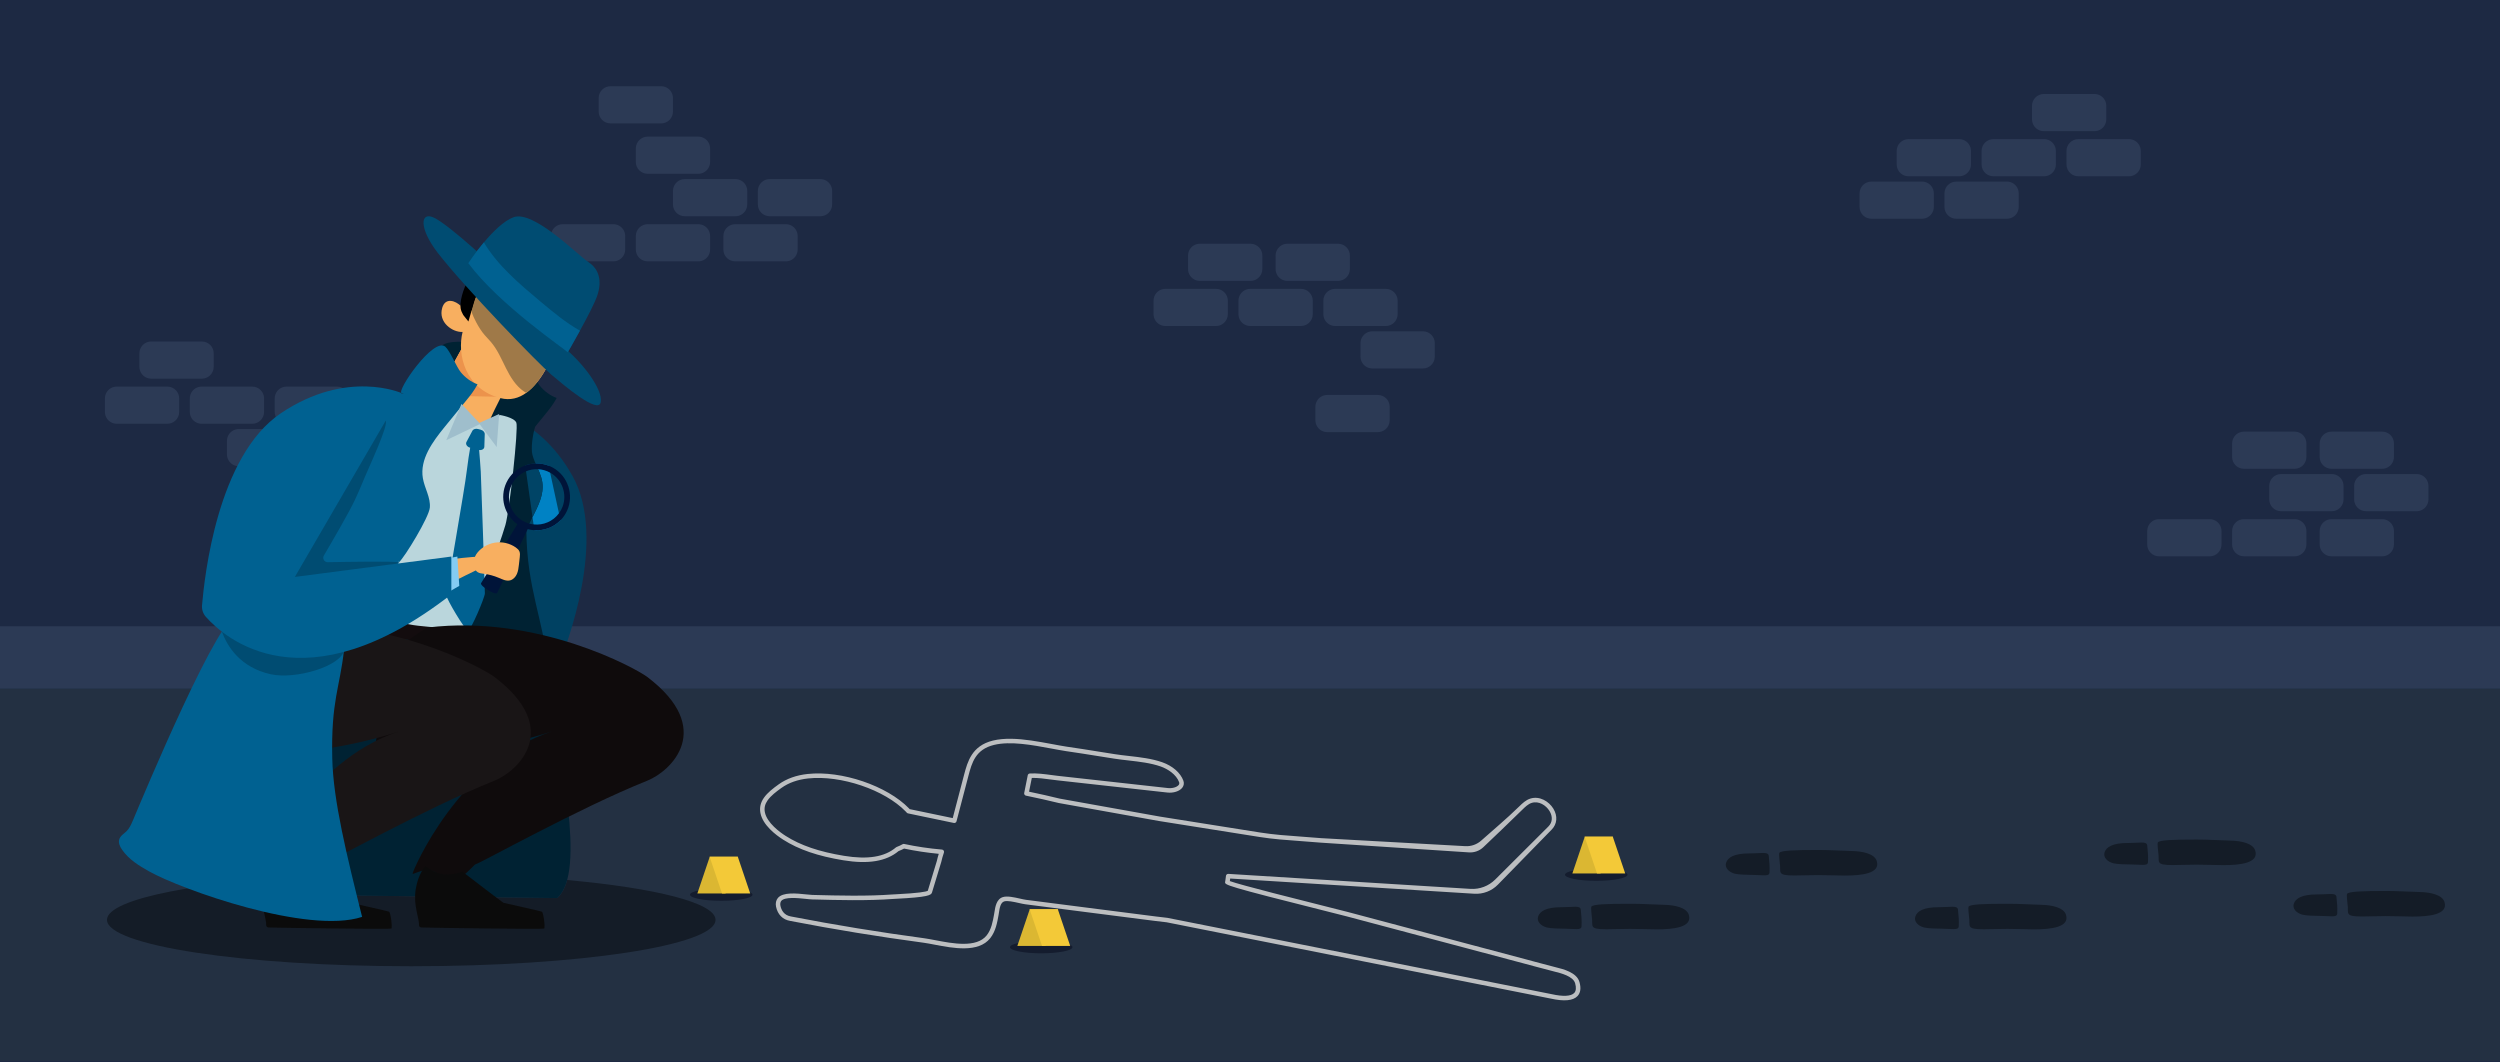<?xml version="1.0" encoding="UTF-8"?>
<svg id="Laag_1" data-name="Laag 1" xmlns="http://www.w3.org/2000/svg" xmlns:xlink="http://www.w3.org/1999/xlink" viewBox="0 0 1668.2 708.98">
  <defs>
    <style>
      .cls-1 {
        clip-path: url(#clippath);
      }

      .cls-2 {
        fill: none;
      }

      .cls-2, .cls-3, .cls-4, .cls-5, .cls-6, .cls-7, .cls-8, .cls-9, .cls-10, .cls-11, .cls-12, .cls-13, .cls-14, .cls-15, .cls-16, .cls-17, .cls-18, .cls-19, .cls-20, .cls-21, .cls-22, .cls-23, .cls-24, .cls-25, .cls-26, .cls-27, .cls-28, .cls-29, .cls-30 {
        stroke-width: 0px;
      }

      .cls-31 {
        clip-path: url(#clippath-1);
      }

      .cls-32 {
        clip-path: url(#clippath-2);
      }

      .cls-3 {
        fill: #1d2943;
        fill-rule: evenodd;
      }

      .cls-5 {
        fill: #f8af60;
      }

      .cls-6 {
        fill: #2c3a55;
      }

      .cls-7 {
        fill: #a46135;
      }

      .cls-8 {
        fill: #191516;
      }

      .cls-9 {
        fill: #0f0b0c;
      }

      .cls-10 {
        fill: #141c27;
      }

      .cls-11 {
        fill: #141c2e;
      }

      .cls-12 {
        fill: #0b0b0b;
      }

      .cls-13 {
        fill: #233042;
      }

      .cls-14 {
        fill: #c57947;
      }

      .cls-15 {
        fill: #dbb732;
      }

      .cls-16 {
        fill: #bcbec0;
      }

      .cls-17 {
        fill: #84ccf3;
      }

      .cls-18 {
        fill: #bad6dc;
      }

      .cls-19 {
        fill: #9fbecc;
      }

      .cls-20 {
        fill: #9f7948;
      }

      .cls-21 {
        fill: #ec934c;
      }

      .cls-22 {
        fill: #f3c938;
      }

      .cls-23 {
        fill: #023;
      }

      .cls-24 {
        fill: #004c72;
      }

      .cls-25 {
        fill: #046;
      }

      .cls-26 {
        fill: #004162;
      }

      .cls-27 {
        fill: #006191;
      }

      .cls-28 {
        fill: #001439;
      }

      .cls-29 {
        fill: #0082c4;
      }

      .cls-30 {
        fill: url(#Naamloos_verloop);
      }
    </style>
    <clipPath id="clippath">
      <rect class="cls-2" x="225.1" y="400.16" width="85" height="29"/>
    </clipPath>
    <clipPath id="clippath-1">
      <path class="cls-2" d="m225.21,410.76s14.26,7.32,19.12,9.21c3.53,1.38,13.58,4.44,25.22,6.54,4.41.8,9.03,1.45,13.62,1.82,2.11.18,4.12.25,5.97.25,12.79.04,19.36-3.36,19.36-3.36l1.05-5.8s-5.61.22-17.3-.65c-3.79-.27-8.23-.67-13.33-1.24-2-.22-4.06-.55-6.14-.96-19.5-3.96-41.06-15.72-41.06-15.72l-6.52,9.91Z"/>
    </clipPath>
    <clipPath id="clippath-2">
      <path class="cls-2" d="m225.21,410.76s14.26,7.32,19.12,9.21c3.53,1.38,13.58,4.44,25.22,6.54,4.41.8,9.03,1.45,13.62,1.82,2.11.18,4.12.25,5.97.25,12.79.04,19.36-3.36,19.36-3.36l1.05-5.8s-5.61.22-17.3-.65c-3.79-.27-8.23-.67-13.33-1.24-2-.22-4.06-.55-6.14-.96-19.5-3.96-41.06-15.72-41.06-15.72l-6.52,9.91"/>
    </clipPath>
    <radialGradient id="Naamloos_verloop" data-name="Naamloos verloop" cx="-165.9" cy="1551.14" fx="-165.9" fy="1551.14" r="31.4" gradientTransform="translate(433.29 1965.87) scale(1 -1)" gradientUnits="userSpaceOnUse">
      <stop offset="0" stop-color="#130c0e"/>
      <stop offset="1" stop-color="#130c0e"/>
    </radialGradient>
  </defs>
  <path class="cls-3" d="m0,0v708.98h1668.2V0H0"/>
  <path class="cls-6" d="m1386.82,92.84h33.78c2.56,0,4.84,1.22,6.28,3.11,1.01,1.33,1.61,2.98,1.61,4.78v9c0,1.64-.49,3.15-1.34,4.41-1.42,2.1-3.82,3.48-6.55,3.48h-33.78c-2,0-3.83-.74-5.22-1.96-1.64-1.45-2.68-3.57-2.68-5.93v-9c0-2.13.85-4.06,2.22-5.48,1.43-1.49,3.45-2.41,5.68-2.41"/>
  <path class="cls-6" d="m1330.16,92.84h33.79c2.56,0,4.84,1.22,6.28,3.11,1.01,1.33,1.61,2.98,1.61,4.78v9c0,1.64-.49,3.15-1.35,4.41-1.41,2.1-3.81,3.48-6.54,3.48h-33.79c-1.99,0-3.82-.74-5.21-1.96-1.64-1.45-2.68-3.57-2.68-5.93v-9c0-2.13.85-4.06,2.22-5.48,1.43-1.49,3.44-2.41,5.67-2.41"/>
  <path class="cls-6" d="m1273.51,92.84h33.79c2.56,0,4.84,1.22,6.28,3.11,1.01,1.33,1.61,2.98,1.61,4.78v9c0,1.64-.5,3.15-1.35,4.41-1.41,2.1-3.82,3.48-6.54,3.48h-33.79c-1.99,0-3.82-.74-5.21-1.96-1.64-1.45-2.68-3.57-2.68-5.93v-9c0-2.13.84-4.06,2.21-5.48,1.44-1.49,3.45-2.41,5.68-2.41"/>
  <path class="cls-6" d="m1305.38,121.17h33.79c2.56,0,4.83,1.21,6.28,3.1,1.01,1.33,1.61,2.99,1.61,4.79v9c0,1.63-.5,3.15-1.35,4.41-1.42,2.1-3.82,3.48-6.54,3.48h-33.79c-2,0-3.82-.74-5.21-1.97-1.65-1.44-2.68-3.56-2.68-5.92v-9c0-2.13.84-4.06,2.21-5.48,1.44-1.49,3.45-2.41,5.68-2.41"/>
  <path class="cls-6" d="m1248.73,121.17h33.79c2.56,0,4.83,1.21,6.27,3.1,1.02,1.33,1.62,2.99,1.62,4.79v9c0,1.63-.5,3.15-1.35,4.41-1.42,2.1-3.82,3.48-6.54,3.48h-33.79c-2,0-3.82-.74-5.21-1.97-1.65-1.44-2.68-3.56-2.68-5.92v-9c0-2.13.84-4.06,2.21-5.48,1.43-1.49,3.45-2.41,5.68-2.41"/>
  <path class="cls-6" d="m1363.8,62.73h33.79c2.56,0,4.84,1.22,6.28,3.11,1.01,1.33,1.61,2.99,1.61,4.78v9.01c0,1.63-.5,3.15-1.35,4.41-1.42,2.1-3.82,3.48-6.54,3.48h-33.79c-2,0-3.82-.75-5.21-1.97-1.64-1.44-2.68-3.56-2.68-5.92v-9.01c0-2.12.84-4.06,2.21-5.48,1.44-1.48,3.45-2.41,5.68-2.41"/>
  <path class="cls-6" d="m111.68,257.98h-33.79c-2.56,0-4.84,1.22-6.28,3.11-1.01,1.32-1.61,2.98-1.61,4.78v9c0,1.63.5,3.15,1.35,4.41,1.42,2.1,3.82,3.48,6.54,3.48h33.79c2,0,3.82-.74,5.21-1.97,1.64-1.44,2.68-3.56,2.68-5.92v-9c0-2.13-.84-4.06-2.21-5.48-1.43-1.49-3.45-2.41-5.68-2.41"/>
  <path class="cls-6" d="m168.33,257.98h-33.79c-2.56,0-4.84,1.22-6.28,3.11-1.01,1.32-1.61,2.98-1.61,4.78v9c0,1.63.5,3.15,1.35,4.41,1.42,2.1,3.82,3.48,6.54,3.48h33.79c2,0,3.82-.74,5.21-1.97,1.64-1.44,2.68-3.56,2.68-5.92v-9c0-2.13-.84-4.06-2.21-5.48-1.44-1.49-3.45-2.41-5.68-2.41"/>
  <path class="cls-6" d="m224.98,257.98h-33.79c-2.56,0-4.84,1.22-6.28,3.11-1.01,1.32-1.61,2.98-1.61,4.78v9c0,1.63.5,3.15,1.35,4.41,1.42,2.1,3.82,3.48,6.54,3.48h33.79c2,0,3.82-.74,5.21-1.97,1.64-1.44,2.68-3.56,2.68-5.92v-9c0-2.13-.84-4.06-2.21-5.48-1.43-1.49-3.45-2.41-5.68-2.41"/>
  <path class="cls-6" d="m193.12,286.3h-33.79c-2.56,0-4.84,1.22-6.28,3.11-1.01,1.33-1.61,2.99-1.61,4.78v9.01c0,1.63.5,3.15,1.35,4.41,1.42,2.1,3.82,3.48,6.54,3.48h33.79c2,0,3.82-.75,5.21-1.97,1.64-1.45,2.68-3.56,2.68-5.92v-9.01c0-2.13-.84-4.06-2.21-5.48-1.44-1.48-3.45-2.41-5.68-2.41"/>
  <path class="cls-6" d="m249.77,286.3h-33.79c-2.56,0-4.84,1.22-6.28,3.11-1.01,1.33-1.61,2.99-1.61,4.78v9.01c0,1.63.5,3.15,1.35,4.41,1.42,2.1,3.82,3.48,6.54,3.48h33.79c2,0,3.82-.75,5.21-1.97,1.64-1.45,2.68-3.56,2.68-5.92v-9.01c0-2.13-.84-4.06-2.21-5.48-1.43-1.48-3.45-2.41-5.68-2.41"/>
  <path class="cls-6" d="m134.7,227.88h-33.79c-2.56,0-4.84,1.22-6.28,3.11-1.01,1.33-1.61,2.98-1.61,4.78v9c0,1.64.5,3.16,1.35,4.42,1.42,2.1,3.82,3.48,6.55,3.48h33.79c2,0,3.82-.75,5.21-1.97,1.64-1.45,2.68-3.57,2.68-5.93v-9c0-2.13-.84-4.06-2.21-5.48-1.44-1.48-3.45-2.41-5.68-2.41"/>
  <path class="cls-6" d="m811.42,192.75h-33.79c-2.56,0-4.84,1.22-6.28,3.11-1.01,1.33-1.61,2.98-1.61,4.78v9c0,1.64.5,3.16,1.35,4.42,1.42,2.09,3.82,3.47,6.54,3.47h33.79c2,0,3.82-.74,5.21-1.96,1.64-1.45,2.68-3.57,2.68-5.93v-9c0-2.13-.84-4.06-2.21-5.48-1.43-1.49-3.45-2.41-5.68-2.41"/>
  <path class="cls-6" d="m868.08,192.75h-33.79c-2.56,0-4.84,1.22-6.28,3.11-1.01,1.33-1.61,2.98-1.61,4.78v9c0,1.64.5,3.16,1.35,4.42,1.42,2.09,3.82,3.47,6.55,3.47h33.79c1.99,0,3.82-.74,5.21-1.96,1.64-1.45,2.68-3.57,2.68-5.93v-9c0-2.13-.85-4.06-2.21-5.48-1.44-1.49-3.45-2.41-5.68-2.41"/>
  <path class="cls-6" d="m924.73,192.75h-33.79c-2.56,0-4.84,1.22-6.28,3.11-1.01,1.33-1.61,2.98-1.61,4.78v9c0,1.64.5,3.16,1.35,4.42,1.41,2.09,3.82,3.47,6.54,3.47h33.79c2,0,3.82-.74,5.21-1.96,1.64-1.45,2.68-3.57,2.68-5.93v-9c0-2.13-.84-4.06-2.21-5.48-1.44-1.49-3.45-2.41-5.68-2.41"/>
  <path class="cls-6" d="m919.42,263.55h-33.79c-2.56,0-4.84,1.22-6.28,3.11-1.01,1.33-1.61,2.99-1.61,4.78v9.01c0,1.63.49,3.15,1.35,4.41,1.41,2.1,3.82,3.48,6.54,3.48h33.79c1.99,0,3.82-.74,5.21-1.97,1.64-1.44,2.68-3.56,2.68-5.92v-9.01c0-2.12-.85-4.06-2.22-5.47-1.43-1.49-3.44-2.42-5.67-2.42"/>
  <path class="cls-6" d="m892.86,162.64h-33.79c-2.56,0-4.83,1.22-6.28,3.12-1.01,1.32-1.61,2.98-1.61,4.78v9c0,1.63.5,3.15,1.35,4.41,1.42,2.1,3.82,3.48,6.54,3.48h33.79c2,0,3.82-.74,5.21-1.97,1.65-1.44,2.68-3.56,2.68-5.92v-9c0-2.13-.84-4.06-2.21-5.48-1.44-1.49-3.45-2.42-5.68-2.42"/>
  <path class="cls-6" d="m949.51,221.08h-33.79c-2.56,0-4.83,1.22-6.27,3.11-1.02,1.32-1.62,2.98-1.62,4.78v9c0,1.63.5,3.15,1.35,4.41,1.42,2.1,3.82,3.48,6.54,3.48h33.79c2,0,3.82-.74,5.21-1.97,1.65-1.44,2.68-3.56,2.68-5.92v-9c0-2.13-.84-4.06-2.21-5.48-1.43-1.49-3.45-2.41-5.68-2.41"/>
  <path class="cls-6" d="m834.44,162.64h-33.79c-2.56,0-4.84,1.22-6.28,3.12-1.01,1.32-1.61,2.98-1.61,4.78v9c0,1.63.5,3.15,1.35,4.41,1.42,2.1,3.82,3.48,6.55,3.48h33.79c2,0,3.82-.74,5.21-1.97,1.64-1.44,2.68-3.56,2.68-5.92v-9c0-2.13-.84-4.06-2.21-5.48-1.44-1.49-3.45-2.42-5.68-2.42"/>
  <path class="cls-6" d="m513.59,144.29h33.79c2.56,0,4.84-1.22,6.28-3.11,1.01-1.33,1.61-2.98,1.61-4.78v-9c0-1.63-.5-3.15-1.35-4.41-1.42-2.1-3.82-3.48-6.54-3.48h-33.79c-2,0-3.82.74-5.21,1.96-1.64,1.45-2.68,3.57-2.68,5.93v9c0,2.13.84,4.06,2.21,5.48,1.43,1.49,3.45,2.41,5.68,2.41"/>
  <path class="cls-6" d="m456.94,144.29h33.79c2.56,0,4.84-1.22,6.28-3.11,1.01-1.33,1.61-2.98,1.61-4.78v-9c0-1.63-.5-3.15-1.35-4.41-1.42-2.1-3.82-3.48-6.54-3.48h-33.79c-2,0-3.82.74-5.21,1.96-1.64,1.45-2.68,3.57-2.68,5.93v9c0,2.13.84,4.06,2.21,5.48,1.44,1.49,3.45,2.41,5.68,2.41"/>
  <path class="cls-6" d="m432.16,115.96h33.79c2.56,0,4.84-1.22,6.28-3.11,1.01-1.33,1.61-2.99,1.61-4.78v-9.01c0-1.63-.5-3.15-1.35-4.41-1.42-2.1-3.82-3.48-6.54-3.48h-33.79c-2,0-3.82.74-5.21,1.97-1.64,1.44-2.68,3.56-2.68,5.92v9.01c0,2.12.84,4.06,2.21,5.48,1.44,1.48,3.45,2.41,5.68,2.41"/>
  <path class="cls-6" d="m407.37,82.33h33.79c2.56,0,4.84-1.22,6.28-3.11,1.01-1.33,1.61-2.98,1.61-4.78v-9c0-1.64-.5-3.16-1.35-4.42-1.42-2.09-3.82-3.47-6.54-3.47h-33.79c-2,0-3.82.74-5.21,1.96-1.64,1.45-2.68,3.57-2.68,5.93v9c0,2.13.84,4.06,2.21,5.48,1.44,1.49,3.45,2.41,5.68,2.41"/>
  <path class="cls-6" d="m375.5,174.39h33.79c2.56,0,4.84-1.22,6.28-3.11,1.01-1.33,1.61-2.99,1.61-4.78v-9c0-1.64-.5-3.16-1.35-4.42-1.42-2.1-3.82-3.48-6.54-3.48h-33.79c-2,0-3.82.75-5.21,1.97-1.64,1.45-2.68,3.56-2.68,5.93v9c0,2.13.84,4.06,2.21,5.48,1.43,1.48,3.45,2.41,5.68,2.41"/>
  <path class="cls-6" d="m432.16,174.39h33.79c2.56,0,4.84-1.22,6.28-3.11,1.01-1.33,1.61-2.99,1.61-4.78v-9c0-1.64-.5-3.16-1.35-4.42-1.42-2.1-3.82-3.48-6.54-3.48h-33.79c-2,0-3.82.75-5.21,1.97-1.64,1.45-2.68,3.56-2.68,5.93v9c0,2.13.84,4.06,2.21,5.48,1.44,1.48,3.45,2.41,5.68,2.41"/>
  <path class="cls-6" d="m490.58,174.39h33.79c2.56,0,4.84-1.22,6.28-3.11,1.01-1.33,1.61-2.99,1.61-4.78v-9c0-1.64-.5-3.16-1.34-4.42-1.42-2.1-3.82-3.48-6.55-3.48h-33.79c-2,0-3.82.75-5.21,1.97-1.64,1.45-2.68,3.56-2.68,5.93v9c0,2.13.84,4.06,2.21,5.48,1.43,1.48,3.45,2.41,5.68,2.41"/>
  <path class="cls-6" d="m1578.77,341.12h33.78c2.57,0,4.84-1.22,6.28-3.12,1.01-1.32,1.62-2.98,1.62-4.78v-9c0-1.63-.5-3.15-1.35-4.41-1.42-2.1-3.82-3.48-6.55-3.48h-33.78c-2,0-3.83.74-5.22,1.97-1.64,1.44-2.67,3.56-2.67,5.92v9c0,2.13.84,4.06,2.21,5.48,1.43,1.49,3.45,2.42,5.68,2.42"/>
  <path class="cls-6" d="m1522.12,341.12h33.78c2.56,0,4.84-1.22,6.28-3.12,1.01-1.32,1.61-2.98,1.61-4.78v-9c0-1.63-.49-3.15-1.34-4.41-1.42-2.1-3.82-3.48-6.55-3.48h-33.78c-2,0-3.83.74-5.22,1.97-1.64,1.44-2.67,3.56-2.67,5.92v9c0,2.13.84,4.06,2.21,5.48,1.43,1.49,3.45,2.42,5.68,2.42"/>
  <path class="cls-6" d="m1497.33,312.8h33.79c2.56,0,4.84-1.22,6.28-3.11,1.01-1.33,1.61-2.98,1.61-4.78v-9c0-1.64-.5-3.16-1.35-4.42-1.42-2.09-3.82-3.47-6.54-3.47h-33.79c-2,0-3.82.74-5.21,1.96-1.64,1.45-2.68,3.57-2.68,5.93v9c0,2.13.84,4.06,2.21,5.48,1.44,1.49,3.45,2.41,5.68,2.41"/>
  <path class="cls-6" d="m1555.75,312.8h33.79c2.56,0,4.84-1.22,6.28-3.11,1.01-1.33,1.61-2.98,1.61-4.78v-9c0-1.64-.5-3.16-1.35-4.42-1.41-2.09-3.82-3.47-6.54-3.47h-33.79c-2,0-3.82.74-5.21,1.96-1.64,1.45-2.68,3.57-2.68,5.93v9c0,2.13.84,4.06,2.21,5.48,1.44,1.49,3.45,2.41,5.68,2.41"/>
  <path class="cls-6" d="m1440.68,371.21h33.79c2.56,0,4.84-1.22,6.28-3.11,1.01-1.33,1.61-2.98,1.61-4.78v-9c0-1.64-.5-3.15-1.35-4.41-1.42-2.1-3.82-3.48-6.54-3.48h-33.79c-2,0-3.82.74-5.21,1.96-1.64,1.45-2.68,3.57-2.68,5.93v9c0,2.13.84,4.06,2.21,5.48,1.44,1.49,3.45,2.41,5.68,2.41"/>
  <path class="cls-6" d="m1497.33,371.21h33.79c2.56,0,4.84-1.22,6.28-3.11,1.01-1.33,1.61-2.98,1.61-4.78v-9c0-1.64-.5-3.15-1.35-4.41-1.42-2.1-3.82-3.48-6.54-3.48h-33.79c-2,0-3.82.74-5.21,1.96-1.64,1.45-2.68,3.57-2.68,5.93v9c0,2.13.84,4.06,2.21,5.48,1.44,1.49,3.45,2.41,5.68,2.41"/>
  <path class="cls-6" d="m1555.75,371.21h33.79c2.56,0,4.84-1.22,6.28-3.11,1.01-1.33,1.61-2.98,1.61-4.78v-9c0-1.64-.5-3.15-1.35-4.41-1.41-2.1-3.82-3.48-6.54-3.48h-33.79c-2,0-3.82.74-5.21,1.96-1.64,1.45-2.68,3.57-2.68,5.93v9c0,2.13.84,4.06,2.21,5.48,1.44,1.49,3.45,2.41,5.68,2.41"/>
  <path class="cls-6" d="m1668.2,459.59H0v-41.7h1668.2v41.7"/>
  <path class="cls-13" d="m0,708.14h1668.2v-248.56H0v248.56Z"/>
  <path class="cls-10" d="m274.42,644.76c-112.14,0-203.04-13.86-203.04-30.96,0-14.3,63.6-26.33,150.04-29.89l2.89,13.51,147.54,1.86c3.06-2.79,5.2-6.89,6.62-12.06,59.3,5.4,99,15.29,99,26.58,0,17.1-90.91,30.96-203.04,30.96"/>
  <path class="cls-16" d="m636.59,549.16c.75.1,1.47-.37,1.67-1.11l1.57-6.01c2.09-8.02,4.18-16.03,6.3-24.03l.08-.31c2.29-8.66,4.66-17.61,17.07-20.63,10.96-2.66,25.37.02,38.07,2.38,3.55.66,6.89,1.29,10.08,1.78,7.15,1.02,14.38,2.18,21.38,3.3,3.54.57,7.07,1.13,10.61,1.68,3.07.48,6.32.85,9.46,1.21,7.41.85,15.07,1.72,21.69,4.06,4.66,1.65,10.32,5.26,12.23,10.45.22.6.14,1.3-.24,1.81-1.15,1.53-4.27,2.45-7.21,2.12l-73.47-8.15c-1.32-.15-2.74-.34-4.23-.54-4.65-.62-9.93-1.33-14.52-1.03-.67.05-1.21.55-1.34,1.21l-2.36,11.81c-.16.81.38,1.61,1.19,1.77,7.9,1.63,15.07,3.23,21.89,4.91l66.91,12.01,67,10.64c8.99,1.44,18.31,2.1,27.33,2.74,4.46.31,9.06.64,13.54,1.05l98.89,6.5c3.56.24,7.05-1.02,9.64-3.48,8.16-7.72,16.77-16,26.19-25.19,1.73-1.68,3.69-3.6,6.01-4.34,4.75-1.53,9.59,1.56,11.93,5.39,2.28,3.74,2.01,7.61-.73,10.33l-35.51,35.41c-4.35,4.34-10.35,6.61-16.48,6.23l-161.58-10.01c-.8-.05-1.5.54-1.59,1.34-.1.91-.21,1.81-.34,2.69l-.22,1.35c-.29,2.02-.36,2.49,69.48,20.02,5.87,1.48,10.14,2.55,11.54,2.92l118.67,31.55c2.15.57,4.29,1.15,6.44,1.74,4.24,1.15,8.64,2.34,12.99,3.42l.43.11c4.43,1.09,12.67,3.13,14.01,7.87.83,2.98.63,5.15-.63,6.47-2.1,2.22-7.47,2.49-15.09.77l-256.41-50.92c-2.62-.27-5.11-.58-7.61-.9-15.34-1.94-30.68-3.92-46.02-5.89l-40.59-5.22c-1.12-.14-2.58-.48-4.15-.83-3.93-.88-8.39-1.88-11.27-1.03-4.38,1.28-5.18,6.56-5.71,10.05-.07.5-.15.97-.23,1.4-.85,4.77-1.82,10.19-4.96,14.13-6.76,8.49-22.61,5.45-34.18,3.23-2.74-.53-5.3-1.01-7.52-1.32-29.7-3.98-59.6-8.86-88.93-14.54-4.71-.81-6.4-4.32-6.99-7.13-.27-1.29-.06-2.51.58-3.27,2.36-2.79,11.04-1.88,16.23-1.34,1.77.19,3.29.35,4.45.38h.38c8.71.24,17.71.47,26.58.49,10.28.02,18.77-.23,26.72-.8.38-.03,1.12-.07,2.11-.12,21.49-1.07,23.54-2.41,24.08-4.19l6.18-20.35c.44-2.01,1.01-4.04,1.79-6.31.15-.44.09-.92-.17-1.31-.25-.39-.66-.64-1.13-.68-8.56-.73-17.05-1.99-25.23-3.74-.37-.07-.74-.01-1.06.17-1.17.67-2.52,1.29-4,1.86-.15.09-.3.18-.45.27-7.48,6.37-18.83,8.21-34.62,5.61-16.61-2.72-29-6.95-38.99-13.32-3.69-2.35-12.43-8.6-13.84-15.82-.54-2.77.05-5.34,1.82-7.85,2.23-3.16,5.63-5.72,9.2-8.29,4.82-3.46,10.81-5.59,17.83-6.35,21.88-2.35,51.12,7.56,65.18,22.1.15.15.29.31.43.47l.24.27c.21.24.5.41.82.47l30.64,6.39.09.02m51.38-55.05c-8.9-1.27-17.82-1.8-25.41.04-14.15,3.44-16.98,14.16-19.27,22.78l-.08.31c-2.12,8.01-4.21,16.02-6.3,24.04l-1.2,4.62-28.75-5.99c-.13-.16-.27-.31-.42-.47-14.62-15.11-44.98-25.43-67.66-22.99-7.54.81-14.02,3.13-19.27,6.89-3.79,2.73-7.41,5.46-9.91,9-2.24,3.18-3.02,6.6-2.32,10.17,1.58,8.06,10.19,14.6,15.18,17.78,10.35,6.59,23.09,10.96,40.12,13.75,16.59,2.73,28.67.72,36.86-6.12,1.34-.52,2.58-1.09,3.69-1.69,7.52,1.59,15.3,2.76,23.15,3.5-.52,1.68-.94,3.23-1.26,4.71l-6.05,19.94c-1.16.66-5.91,1.58-21.43,2.36-1.02.05-1.78.09-2.18.11-7.87.57-16.29.82-26.49.8-8.83-.02-17.82-.25-26.51-.48h-.38c-1.04-.04-2.51-.19-4.21-.37-6.52-.68-15.45-1.62-18.84,2.39-1.25,1.48-1.7,3.61-1.23,5.84,1.11,5.24,4.44,8.61,9.39,9.46,29.35,5.69,59.35,10.59,89.07,14.57,2.14.29,4.66.77,7.35,1.29,12.32,2.36,29.21,5.6,37.11-4.31,3.61-4.54,4.65-10.35,5.57-15.48.08-.45.15-.95.23-1.47.46-3.07,1.04-6.88,3.57-7.62,2.14-.63,6.37.32,9.77,1.08,1.64.37,3.2.71,4.43.87l40.6,5.23c15.34,1.97,30.68,3.94,46.02,5.89,2.52.32,5.05.63,7.55.89l256.22,50.89c8.92,2,14.97,1.46,17.91-1.65,2.03-2.14,2.48-5.29,1.33-9.36-1.81-6.43-10.8-8.65-16.18-9.97l-.43-.11c-4.31-1.07-8.69-2.26-12.92-3.41-2.15-.58-4.3-1.17-6.45-1.74l-118.67-31.55c-1.41-.38-5.69-1.45-11.59-2.93-18.47-4.64-60.52-15.19-67.07-17.67l.05-.34c.07-.45.13-.91.19-1.37l162.88,10.15c5.87.36,11.62-1.84,15.73-6.05l35.85-36.69c3.73-3.72,4.18-9.1,1.17-14.04-2.95-4.84-9.19-8.69-15.42-6.69-2.99.95-5.32,3.23-7.19,5.06-9.26,9.03-17.53,15.77-25.5,22.93-2.91,2.61-6.74,3.95-10.65,3.73l-96.2-5.34c-4.5-.41-9.12-.74-13.6-1.05-8.95-.64-18.22-1.29-27.06-2.71l-66.98-10.64-66.79-11.98c-6.36-1.57-13.09-3.09-20.46-4.62l1.84-9.19c4.04-.1,8.64.52,12.75,1.07,1.51.2,2.95.39,4.29.54l73.47,8.15c3.98.44,8.04-.87,9.87-3.2,1.09-1.39,1.36-3.06.75-4.72-1.92-5.26-7.18-9.86-14.07-12.29-6.95-2.45-14.78-3.35-22.35-4.21-3.26-.37-6.34-.72-9.34-1.19-3.54-.55-7.07-1.12-10.6-1.68-7.01-1.13-14.26-2.29-21.41-3.31-3.12-.48-6.45-1.1-9.98-1.76-4.5-.83-9.21-1.71-13.93-2.38"/>
  <path class="cls-10" d="m1177.3,584.09c-1.78,0-4.29-.22-7.59-.27-3.05-.05-9.47-.13-12-.78-4.31-1.12-6.93-4.12-5.94-7.28,1.13-3.64,5.4-6.29,15.53-6.29h.5c1.83,0,3.47-.08,4.92-.16,1.45-.08,2.7-.15,3.74-.15,2.35,0,3.66.39,3.81,2.08.39,4.62.7,6.59.49,10.94-.08,1.55-1.18,1.91-3.46,1.91"/>
  <path class="cls-10" d="m1230.9,584.25c-2.82,0-5.57-.08-8.03-.16-3.18-.11-6.43-.16-9.69-.16s-6.79.05-10.11.16c-2.23.07-4.13.1-5.75.1-12.27,0-8.63-2.14-9.72-8.54-.12-.71-.63-5.81-.3-6.49.81-1.69,10.42-1.98,25.12-1.98h2.03c6.93.01,14.31.53,21.26.68,7.38.16,15.16,1.86,16.63,6.72,2.51,8.29-9.96,9.67-21.44,9.67"/>
  <path class="cls-10" d="m1303.58,619.98c-1.79,0-4.29-.22-7.59-.27-3.06-.05-9.47-.13-12-.78-4.31-1.12-6.94-4.12-5.95-7.28,1.14-3.64,5.41-6.29,15.54-6.29h.5c1.82,0,3.47-.08,4.92-.16,1.44-.07,2.69-.15,3.74-.15,2.35,0,3.66.39,3.8,2.08.39,4.62.71,6.59.49,10.95-.07,1.54-1.17,1.9-3.45,1.9"/>
  <path class="cls-10" d="m1357.17,620.14c-2.81,0-5.57-.08-8.03-.16-3.17-.11-6.43-.16-9.68-.16s-6.8.05-10.12.16c-2.22.07-4.12.1-5.74.1-12.27,0-8.63-2.14-9.73-8.54-.12-.71-.63-5.81-.3-6.49.82-1.69,10.43-1.98,25.13-1.98h2.03c6.93,0,14.31.53,21.26.68,7.37.16,15.16,1.86,16.63,6.72,2.51,8.29-9.97,9.67-21.45,9.67"/>
  <path class="cls-10" d="m1051.88,619.98c-1.79,0-4.29-.22-7.59-.27-3.06-.05-9.48-.13-12-.78-4.31-1.12-6.94-4.12-5.95-7.28,1.14-3.64,5.41-6.29,15.53-6.29h.5c1.83,0,3.48-.08,4.93-.16,1.44-.07,2.69-.15,3.74-.15,2.35,0,3.66.39,3.8,2.08.39,4.62.71,6.59.49,10.95-.07,1.54-1.17,1.9-3.45,1.9"/>
  <path class="cls-10" d="m1105.47,620.14c-2.81,0-5.57-.08-8.03-.16-3.17-.11-6.43-.16-9.69-.16s-6.79.05-10.11.16c-2.22.07-4.12.1-5.74.1-12.27,0-8.63-2.14-9.73-8.54-.12-.71-.63-5.81-.3-6.49.82-1.69,10.43-1.98,25.13-1.98h2.03c6.93,0,14.31.53,21.26.68,7.37.16,15.16,1.86,16.63,6.72,2.51,8.29-9.97,9.67-21.45,9.67"/>
  <path class="cls-10" d="m1429.85,577.12c-1.78,0-4.29-.22-7.59-.27-3.05-.04-9.47-.12-12-.78-4.31-1.11-6.93-4.11-5.94-7.27,1.14-3.64,5.41-6.29,15.53-6.29h.53c1.82,0,3.45-.08,4.9-.16,1.44-.08,2.69-.15,3.74-.15,2.34,0,3.66.39,3.8,2.08.39,4.62.7,6.59.49,10.94-.07,1.54-1.18,1.9-3.46,1.9"/>
  <path class="cls-10" d="m1483.45,577.3c-2.82,0-5.57-.08-8.03-.17-3.18-.1-6.43-.16-9.69-.16s-6.79.06-10.11.16c-2.23.08-4.13.11-5.75.11-12.26,0-8.63-2.14-9.72-8.54-.12-.71-.63-5.81-.3-6.5.81-1.69,10.45-1.98,25.19-1.98.64,0,1.3.01,1.96.01,6.93,0,14.32.53,21.27.68,7.37.16,15.16,1.86,16.62,6.72,2.51,8.29-9.96,9.67-21.44,9.67"/>
  <path class="cls-10" d="m1556.13,611.45c-1.79,0-4.29-.22-7.59-.27-3.06-.05-9.47-.13-12-.78-4.31-1.12-6.93-4.12-5.95-7.28,1.14-3.64,5.41-6.29,15.54-6.29h.52c1.82,0,3.46-.08,4.9-.15,1.45-.08,2.7-.16,3.74-.16,2.35,0,3.66.4,3.8,2.08.39,4.62.71,6.59.5,10.95-.08,1.54-1.18,1.9-3.46,1.9"/>
  <path class="cls-10" d="m1609.73,611.62c-2.82,0-5.58-.09-8.04-.17-3.17-.11-6.43-.16-9.68-.16s-6.8.05-10.12.16c-2.22.07-4.12.11-5.74.11-12.27,0-8.63-2.15-9.72-8.54-.13-.72-.64-5.82-.3-6.5.81-1.69,10.45-1.98,25.18-1.98h1.97c6.93.01,14.31.53,21.26.68,7.38.16,15.16,1.86,16.63,6.72,2.51,8.29-9.97,9.68-21.44,9.68"/>
  <path class="cls-11" d="m694.8,636.12c-11.52,0-20.86-1.83-20.86-4.09s9.34-4.09,20.86-4.09,20.85,1.83,20.85,4.09-9.34,4.09-20.85,4.09"/>
  <path class="cls-15" d="m678.86,631.21h18.8l8.29-24.53h-18.81l-8.29,24.53"/>
  <path class="cls-22" d="m714.13,631.21h-18.8l-8.29-24.53h18.81l8.29,24.53"/>
  <path class="cls-11" d="m1065.14,587.75c-11.51,0-20.85-1.83-20.85-4.09s9.34-4.09,20.85-4.09,20.86,1.83,20.86,4.09-9.34,4.09-20.86,4.09"/>
  <path class="cls-15" d="m1049.2,582.84h18.81l8.28-24.53h-18.8l-8.29,24.53"/>
  <path class="cls-22" d="m1084.47,582.84h-18.81l-8.28-24.53h18.8l8.29,24.53"/>
  <path class="cls-11" d="m481.27,601.09c-11.52,0-20.85-1.83-20.85-4.08s9.34-4.09,20.85-4.09,20.86,1.83,20.86,4.09-9.34,4.08-20.86,4.08"/>
  <path class="cls-15" d="m465.33,596.19h18.81l8.29-24.53h-18.81l-8.29,24.53"/>
  <path class="cls-22" d="m500.6,596.19h-18.81l-8.29-24.53h18.81l8.29,24.53"/>
  <path class="cls-26" d="m320.45,272.35s37.31,1.74,61.59,45.29c23.27,41.75-3.61,112.4-10.33,129.09-.99,2.47-2.95,4.41-5.43,5.39-16.34,6.43-38.24-47.34-38.24-47.34l-7.59-132.43"/>
  <path class="cls-23" d="m363.36,277.04c2.96-3.63,5.95-7.3,8.09-11.47-4.39-1.63-8.26-4.53-11.22-8.14-2.75-3.36-7.08-14.11-10.24-16.93-.8-.72-30.81-12.13-33.67-12.21-5.17-.13-17.05-1.31-21.27,2.23-3.61,3.02-2.64,11.5-2.6,15.63,0,.4.03.83.3,1.11.27.26.68.3,1.05.31,6.15.29,21.92,6.08,22.98,7.01,2.67,2.34,2.63,16.52,4.06,16.88,7.28,1.82,2.14,10.45,3.69,16.75,1.71,6.92,1.36,14.17,1,21.3-.18,3.49-.36,6.99-.57,10.49-35.94,22.35-96.86,60.52-99,63.74-3.04,4.59-28.98,86.16-28.98,86.16l27.31,127.52,147.54,1.86c20.03-18.25.86-93.31-5.46-151.19-3.76-34.44-14.81-55.47-15.14-93.95.1-.27.19-.54.29-.81,4.13-10.45,11.97-20.41,10.36-31.53-.93-6.46-5-12.04-6.61-18.36-1.08-4.23.1-13.22,1.84-18.74,2.08-2.55,4.16-5.11,6.25-7.66"/>
  <path class="cls-5" d="m311.91,290.57s12.39-4.66,12.09-3.94c5.34-13.24,25.34-51.16,25.34-51.16l-34.45-15.27-24.32,44.24c-5.12-1.78,21.35,26.13,21.35,26.13"/>
  <path class="cls-21" d="m290.84,263.93l20.18-36.69,23.27,37.54-43.45-.85Z"/>
  <path class="cls-5" d="m295.07,205.48c-2.79,9.65,6.9,16.37,13.61,16.02-3.79,14.96,1.68,38.18,25.31,44.18,6.48,1.65,12.18.04,17.16-3.54,10.48-7.5,17.72-23.68,22.07-36.54,3.31-9.74,4.96-17.59,5.08-18.32.84-4.58-2.55-15.77-12.03-25.27-14.06-14.08-30.86-8.24-43.2-.69-11.76,7.21-15.75,22.44-15.74,22.73-2.97-3.03-10.08-6.14-12.27,1.43"/>
  <path class="cls-4" d="m322.66,176.23c10.02-6.73,23.65-7.66,34.49-2.35,4.76,2.33,8.91,5.71,13.01,9.07l7.93,6.48c1.53,1.25,3.08,2.52,4.14,4.18,2.14,3.32,1.87,8.01-.63,11.06-.37.45-.79.88-1.3,1.17-1.8,1.01-4.04.05-5.87-.91-4.91-2.55-9.82-5.11-14.74-7.67-7.49-3.9-15.51-7.91-23.92-7.15-3.7.34-7.24,1.59-10.74,2.84-2.41.85-4.95,1.8-6.56,3.79-1.17,1.44-1.71,3.27-2.22,5.05-1.23,4.25-2.46,8.49-3.69,12.74.03-.1-3.16-3.85-3.45-4.34-.81-1.42-1.5-2.93-1.73-4.53-.51-3.58.64-7.95,1.75-11.32,2.39-7.28,7.15-13.82,13.53-18.11"/>
  <path class="cls-20" d="m351.15,262.14c-.5-.26-.96-.55-1.41-.85-5.56-3.73-9.16-9.7-12.16-15.7-2.98-5.99-5.64-12.27-9.97-17.36-1.36-1.61-2.87-3.06-4.23-4.67-2.17-2.53-3.95-5.39-5.54-8.34-1.3-2.43-2.48-4.96-3.31-7.57.57-1.95,1.13-3.91,1.7-5.86.52-1.78,1.05-3.61,2.22-5.05,1.61-1.99,4.15-2.94,6.56-3.79,2.41-.86,4.85-1.72,7.34-2.29,2.33.9,4.56,2.03,6.34,3.01,3.95,2.16,7.32,5.21,10.68,8.24,3.41,3.09,6.84,6.18,10.26,9.28,4.91,4.43,9.89,8.97,13.57,14.41-4.35,12.86-11.59,29.04-22.07,36.54"/>
  <path class="cls-4" d="m314.54,207.66c-.69-2.19-1.14-4.43-1.2-6.72-.04-1.46.08-2.94.58-4.3,1.39-3.77,6.58-7.45,10.66-7.61.14-.01.28-.01.43-.01,2.28,0,4.88.7,7.36,1.65-2.49.57-4.93,1.43-7.34,2.29-2.41.85-4.95,1.8-6.56,3.79-1.17,1.44-1.71,3.27-2.22,5.05-.57,1.95-1.13,3.91-1.7,5.86"/>
  <path class="cls-24" d="m341.35,191.16s21.12,29.6,34.22,40.08c13.11,10.48,26.74,28.51,25.3,37.07-1.43,8.55-24.88-11.5-32.98-18.32-8.1-6.81-57.83-57.99-75.87-81.39-12.5-16.22-11.91-28.16-1.98-23.13,9.92,5.02,42.87,34.39,51.31,45.69"/>
  <path class="cls-24" d="m312.5,175.62c20.72,27.89,65.24,57.92,66.34,59.47,0,0,3.83-6.56,8.15-14.45,4.72-8.57,10.03-18.71,11.64-23.66,3.12-9.51,1.22-17.35-6.04-22.12-7.26-4.77-36.56-34.76-49.89-29.91-6.55,2.39-13.96,9.84-19.81,16.81h0c-6.04,7.19-10.39,13.86-10.39,13.86"/>
  <path class="cls-27" d="m312.5,175.62c20.72,27.89,65.24,57.92,66.34,59.47,0,0,3.83-6.56,8.15-14.45-.12-.06-.23-.13-.36-.19-9.28-5.3-17.52-12.17-25.68-18.98-14.21-11.87-28.87-24.27-38.07-39.71-6.04,7.19-10.39,13.86-10.39,13.86"/>
  <path class="cls-14" d="m175.95,503.61l-.36,51.58,11.84,3.94,21.25-47.34s-3.34-19.43-4.25-19.43-28.47,11.25-28.47,11.25"/>
  <path class="cls-18" d="m333.6,276.92l-12.75,5.46c-2.34,1.1-5.32-1.33-7.07-3.23l-19.29-20.98s-6.41,1.87-9.08,2.78c-2.68.91-14.21,63.27-18.46,69.34s-27.92,32.48-28.83,33.99c-.91,1.52-11.1,45.42-11.4,46.64-.3,1.21,52.52,14.48,53.59,15.09,1.07.6,26.4-.72,26.4-.72,0,0,6.93-14.1,11.23-23.68,3.67-8.18,14.26-34.14,19.31-51.29,2.73-9.3,8.78-64.67,7.3-68.28-1.48-3.61-10.94-5.12-10.94-5.12"/>
  <path class="cls-27" d="m320.81,314.75c-.24-4.18-.79-10.87-1.1-14.46,1.83.26,3.44-.69,3.48-2.18l.27-8.44c.04-1.27-1.08-2.5-2.66-2.92l-1.85-.49c-1.58-.42-3.16.1-3.75,1.22l-3.95,7.46c-.76,1.44.4,3.26,2.43,3.79l.07.02c-.59,3.4-1.57,9.34-2.2,14.85-1.5,13.19-13.69,81.31-13.69,83.68s12.51,23.33,14.37,23.5c1.86.17,11.32-22.15,11.32-24.85,0-2.71-2.4-75.27-2.74-81.18"/>
  <g class="cls-1">
    <g class="cls-31">
      <g class="cls-32">
        <path class="cls-30" d="m225.21,400.85v27.77h84.35v-27.77h-84.35Z"/>
      </g>
    </g>
  </g>
  <path class="cls-27" d="m288.85,259.86s-28.13,3.36-31.32,4.72c-3.18,1.37-47.76,72.43-56.87,88.82-9.11,16.39-24.58,55.87-25.49,63.74-.91,7.86.78,86.47.78,86.47l19.21,4.02s31.91-40.42,52.85-79.57c20.94-39.15,27.38-110.64,30.92-126.11,3.54-15.48,9.92-42.09,9.92-42.09"/>
  <path class="cls-9" d="m431.94,451.73c45.52,34.59,15.95,62.81,0,69.19-45.53,18.21-112.49,55.64-114.31,55.64s-13.86,18.36-24.13,7.83c-8.2-8.41-18.27.27-18.17-1.55.1-1.82,30.96-74.66,92.84-94.74-61.88,20.08-124.88,17.16-116.51,3.69,0,0,5.83-52.56,7.22-54.07,1.39-1.52,24.07-18.7,26.53-19,73.68-8.88,139.19,27.43,146.53,33.01"/>
  <path class="cls-12" d="m277.34,593.73c1.61-10.73,6.48-15.78,6.48-15.78,0,0,6.59,5.35,13.3,5.55,6.72.2,11.43-1.89,11.43-1.89,0,0,22.49,17.33,27.37,20.81,2.26.51,24.53,5.47,25.61,5.9,1.14.45,2.39,10.53,1.59,11.3-.56.54-76.66-.51-82.04-.74-.86-.04-1.53-.77-1.48-1.63.22-4.45-3.86-12.86-2.26-23.52"/>
  <path class="cls-8" d="m329.96,451.73c45.52,34.59,15.95,62.81,0,69.19-45.53,18.21-112.48,55.64-114.31,55.64s-13.86,18.36-24.12,7.83c-8.2-8.41-18.27.27-18.17-1.55.09-1.82,30.96-74.66,92.83-94.74-61.88,20.08-124.88,17.16-116.51,3.69,0,0,5.83-52.56,7.22-54.07,1.39-1.52,24.07-18.7,26.53-19,73.69-8.88,139.19,27.43,146.53,33.01"/>
  <path class="cls-12" d="m175.36,593.73c1.61-10.73,6.48-15.78,6.48-15.78,0,0,6.59,5.35,13.3,5.55,6.72.2,11.43-1.89,11.43-1.89,0,0,22.49,17.33,27.37,20.81,2.26.51,24.52,5.47,25.61,5.9,1.14.45,2.39,10.53,1.59,11.3-.56.54-76.66-.51-82.04-.74-.86-.04-1.53-.77-1.48-1.63.22-4.45-3.86-12.86-2.26-23.52"/>
  <path class="cls-7" d="m193.31,400.93c14.22.65,28.42.17,42.56-1.46,1.16-.13,1.15,1.69,0,1.82-14.14,1.63-28.34,2.11-42.56,1.46-1.17-.05-1.17-1.87,0-1.82"/>
  <path class="cls-27" d="m88.62,547.57c-1.07,2.53-2.22,5.11-4.07,6.98-1.8,1.81-4.34,3.08-5.02,5.7-.61,2.31.53,4.72,1.83,6.61,4.58,6.7,11.42,10.82,18.12,14.59,21.38,12.01,105.86,42.28,142.15,30.37-10.27-41.03-19.29-77.78-19.92-105.64-.87-38.64,5.04-47.06,7.83-72.37-1.79,3.46-31.96-6.52-35.62-7.71-11.97-3.91-23.62-9.08-34.73-15.45-10.9-6.24-64.4,122.24-70.55,136.92"/>
  <path class="cls-27" d="m318.64,256.46c-2.14,4.17-5.12,7.84-8.09,11.47-4.61,5.65-9.22,11.3-13.83,16.95-8.09,9.93-16.69,21.61-14.55,34.23,1.14,6.7,5.29,12.95,4.64,19.71-.63,6.46-16.54,32.65-20.59,36.42-.91-4.62-.98-18.14.23-22.7,4.48-16.96,5.39-34.63,6.28-52.15.36-7.12.71-14.37-1-21.3-1.55-6.29,3.59-14.93-3.69-16.75-3.94-.98,21.36-37.9,29.14-30.96,3.16,2.83,7.49,13.58,10.24,16.93,2.96,3.62,6.82,6.51,11.22,8.15"/>
  <path class="cls-19" d="m320.47,282.88l-22.68,10.85,10.14-24.18,12.54,13.33Z"/>
  <path class="cls-19" d="m319.54,282.34l11.89,15.98,1.67-22.11-13.56,6.13Z"/>
  <path class="cls-24" d="m180.64,449.91c16.39,3.65,47.17-5.21,49.17-16.38-10.09-2.43-8.75-8.62-19.12-8.41-7.82.16-15.57-1.26-23.27-2.67-6.46-1.19-12.91-2.37-19.38-3.56-4.04-.74-21.45-1.93-20.18,1.89,3.64,10.92,12.9,24.72,32.78,29.13"/>
  <path class="cls-24" d="m242.01,321.75c-1.61,4.04-3.43,7.99-5.25,11.95-3.64,7.87-15.32,27.93-20.64,36.99-1.18,2,.29,4.5,2.61,4.45,12.74-.24,44.27-.75,47.51.11-3.19,3.34-38.48,12.85-42.77,14.54-2.32.92-4.75,1.56-7.16,2.2-4.52,1.2-9.14,2.41-13.82,2.13-4.67-.29-9.49-2.34-11.93-6.34-2.09-3.43-2.14-7.75-1.41-11.7,1.97-10.61,8.87-19.56,12.95-29.54,1.22-2.98,2.19-6.07,3.63-8.95,1.52-3.03,3.53-5.78,5.52-8.52,9.64-13.18,19.45-26.55,32.36-36.56,2.27-1.76,10.32-13.67,13.52-11.95,3.11,1.68-11.71,32.6-15.11,41.19"/>
  <path class="cls-5" d="m322.68,377.79c-1.2,1.13-12.94,6.51-14.35,7.36-1.38.82-2.91,1.35-4.47,1.71-.81.19-1.82.27-2.32-.4-.34-.44-.31-1.06-.27-1.63.2-2.83.15-5.68-.14-8.5-.06-.62-.14-1.28.1-1.86.44-1.05,1.7-1.46,2.82-1.63,3.2-.49,19.31-2.17,20.79-1.27,2.04,1.23-.02,4.21-2.15,6.22"/>
  <path class="cls-17" d="m299.2,372.46l6-1.07,1.27,19.55-7.27,4.19v-22.67"/>
  <path class="cls-27" d="m268.05,262.35s-36.42-16.39-80.64,13.4c-42.39,28.56-50.93,108.94-52.6,128.11-.25,2.83.68,5.64,2.57,7.76,12.47,14.05,65.58,61.32,163.79-15.03v-25.22l-104.42,13.6,71.3-122.62"/>
  <path class="cls-29" d="m358.07,353.87c-.49,0-.99-.02-1.49-.05l-.55-3.89-.68-4.83c3.8-7.58,7.73-15.13,6.54-23.3-.64-4.42-2.74-8.42-4.52-12.54.25-.01.51-.01.76-.01,2.66,0,5.36.48,7.95,1.48l1.02,4.67,5.88,27.11,1.02,4.69c-4.21,4.28-9.99,6.67-15.93,6.67"/>
  <path class="cls-25" d="m355.35,345.1l-4.34-30.6-.55-3.89c2.21-.8,4.55-1.27,6.92-1.35,1.78,4.12,3.88,8.12,4.52,12.54,1.18,8.17-2.74,15.72-6.54,23.3"/>
  <path class="cls-28" d="m356.03,349.93c6.51.73,13.04-2.06,16.95-7.42.99-1.32,1.81-2.8,2.42-4.43,3.17-8.4-.28-18.06-8.07-22.55l-.23-.13c-5.18-2.88-11.08-3-16.09-.9-4.52,1.87-8.32,5.53-10.22,10.54-3.19,8.4.26,18.07,8.05,22.53,2.3,1.33,4.75,2.09,7.2,2.36Zm-35.03,39.22l24.24-39.35c-8.7-6.13-12.02-17.83-7.32-27.77,2.61-5.52,7.2-9.47,12.52-11.42,4.92-1.8,10.46-1.87,15.63.12.96.37,1.92.81,2.84,1.32,10.05,5.57,14.23,18.16,9.52,28.65-1.12,2.48-2.64,4.67-4.44,6.5-4.56,4.63-10.96,7.05-17.42,6.62-1.48-.1-2.97-.35-4.44-.76l-20.39,42.64c-.84,1.81-11.64-4.68-10.75-6.55"/>
  <path class="cls-5" d="m330.13,362.12c4.87-.81,10.04.36,14.08,3.21.98.69,1.92,1.52,2.39,2.62.5,1.21.37,2.58.22,3.88-.18,1.64-.37,3.28-.55,4.92-.24,2.14-.49,4.31-1.36,6.28-.87,1.97-2.47,3.73-4.56,4.25-2.57.63-5.16-.7-7.6-1.73-3.17-1.35-6.53-2.26-9.95-2.69-1.38-.18-2.84-.3-4.02-1.04-3.45-2.17-3.03-8.77-1.08-11.83,2.67-4.18,7.6-7.06,12.43-7.87"/>
</svg>